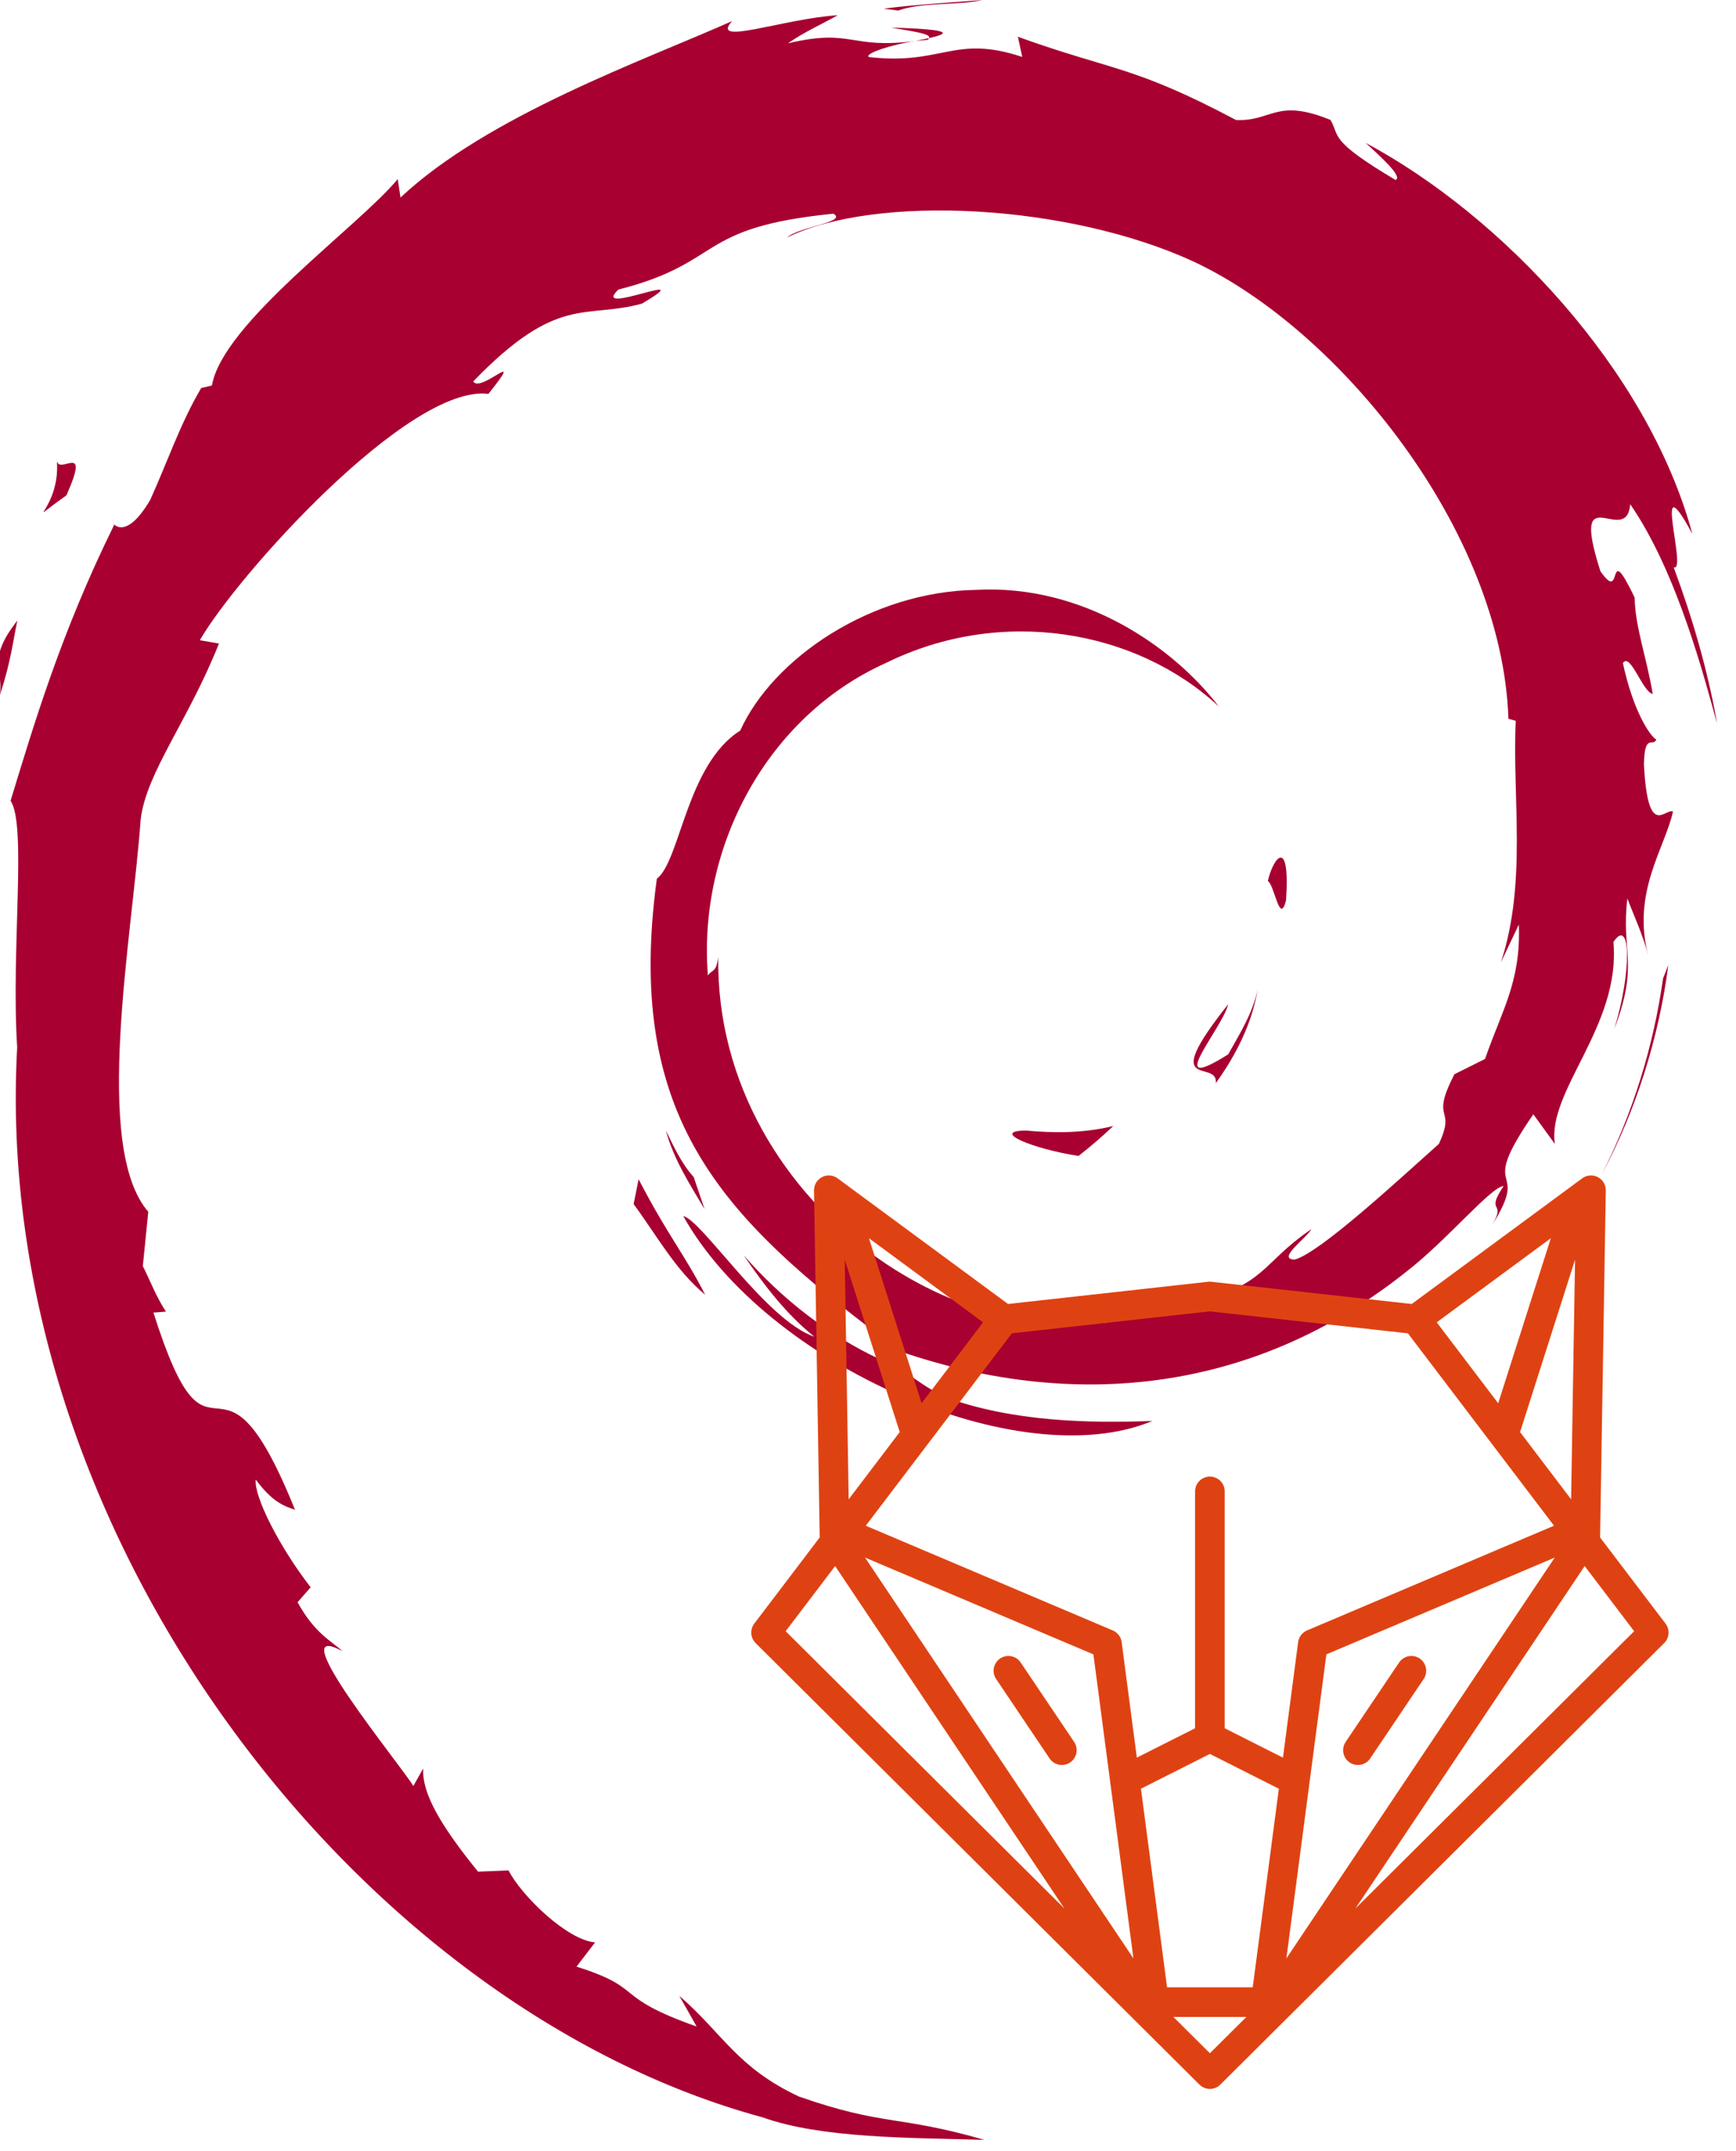 <?xml version="1.0" encoding="UTF-8" standalone="no"?><!DOCTYPE svg PUBLIC "-//W3C//DTD SVG 1.1//EN" "http://www.w3.org/Graphics/SVG/1.1/DTD/svg11.dtd"><svg width="100%" height="100%" viewBox="0 0 88 109" version="1.1" xmlns="http://www.w3.org/2000/svg" xmlns:xlink="http://www.w3.org/1999/xlink" xml:space="preserve" xmlns:serif="http://www.serif.com/" style="fill-rule:evenodd;clip-rule:evenodd;stroke-linecap:round;stroke-linejoin:round;stroke-miterlimit:10;"><g id="Layer_1"><g><path d="M51.986,57.297c-1.797,0.025 0.34,0.926 2.686,1.287c0.648,-0.506 1.236,-1.018 1.76,-1.516c-1.461,0.358 -2.948,0.366 -4.446,0.229" style="fill:#a80030;fill-rule:nonzero;"/><path d="M61.631,54.893c1.07,-1.477 1.85,-3.094 2.125,-4.766c-0.24,1.192 -0.887,2.221 -1.496,3.307c-3.359,2.115 -0.316,-1.256 -0.002,-2.537c-3.612,4.546 -0.496,2.726 -0.627,3.996" style="fill:#a80030;fill-rule:nonzero;"/><path d="M65.191,45.629c0.217,-3.236 -0.637,-2.213 -0.924,-0.978c0.335,0.174 0.6,2.281 0.924,0.978" style="fill:#a80030;fill-rule:nonzero;"/><path d="M45.172,1.399c0.959,0.172 2.072,0.304 1.916,0.533c1.049,-0.23 1.287,-0.442 -1.916,-0.533" style="fill:#a80030;fill-rule:nonzero;"/><path d="M47.088,1.932l-0.678,0.14l0.631,-0.056l0.047,-0.084" style="fill:#a80030;fill-rule:nonzero;"/><path d="M76.992,46.856c0.107,2.906 -0.85,4.316 -1.713,6.812l-1.553,0.776c-1.271,2.468 0.123,1.567 -0.787,3.53c-1.984,1.764 -6.021,5.52 -7.313,5.863c-0.943,-0.021 0.639,-1.113 0.846,-1.541c-2.656,1.824 -2.131,2.738 -6.193,3.846l-0.119,-0.264c-10.018,4.713 -23.934,-4.627 -23.751,-17.371c-0.107,0.809 -0.304,0.607 -0.526,0.934c-0.517,-6.557 3.028,-13.143 9.007,-15.832c5.848,-2.895 12.704,-1.707 16.893,2.197c-2.301,-3.014 -6.881,-6.209 -12.309,-5.91c-5.317,0.084 -10.291,3.463 -11.951,7.131c-2.724,1.715 -3.04,6.611 -4.227,7.507c-1.597,11.737 3.004,16.808 10.787,22.773c1.225,0.826 0.345,0.951 0.511,1.58c-2.586,-1.211 -4.954,-3.039 -6.901,-5.277c1.033,1.512 2.148,2.982 3.589,4.137c-2.438,-0.826 -5.695,-5.908 -6.646,-6.115c4.203,7.525 17.052,13.197 23.78,10.383c-3.113,0.115 -7.068,0.064 -10.566,-1.229c-1.469,-0.756 -3.467,-2.322 -3.11,-2.615c9.182,3.43 18.667,2.598 26.612,-3.771c2.021,-1.574 4.229,-4.252 4.867,-4.289c-0.961,1.445 0.164,0.695 -0.574,1.971c2.014,-3.248 -0.875,-1.322 2.082,-5.609l1.092,1.504c-0.406,-2.696 3.348,-5.97 2.967,-10.234c0.861,-1.304 0.961,1.403 0.047,4.403c1.268,-3.328 0.334,-3.863 0.66,-6.609c0.352,0.923 0.814,1.904 1.051,2.878c-0.826,-3.216 0.848,-5.416 1.262,-7.285c-0.408,-0.181 -1.275,1.422 -1.473,-2.377c0.029,-1.65 0.459,-0.865 0.625,-1.271c-0.324,-0.186 -1.174,-1.451 -1.691,-3.877c0.375,-0.57 1.002,1.478 1.512,1.562c-0.328,-1.929 -0.893,-3.4 -0.916,-4.88c-1.49,-3.114 -0.527,0.415 -1.736,-1.337c-1.586,-4.947 1.316,-1.148 1.512,-3.396c2.404,3.483 3.775,8.881 4.404,11.117c-0.48,-2.726 -1.256,-5.367 -2.203,-7.922c0.73,0.307 -1.176,-5.609 0.949,-1.691c-2.27,-8.352 -9.715,-16.156 -16.564,-19.818c0.838,0.767 1.896,1.73 1.516,1.881c-3.406,-2.028 -2.807,-2.186 -3.295,-3.043c-2.775,-1.129 -2.957,0.091 -4.795,0.002c-5.23,-2.774 -6.238,-2.479 -11.051,-4.217l0.219,1.023c-3.465,-1.154 -4.037,0.438 -7.782,0.004c-0.228,-0.178 1.2,-0.644 2.375,-0.815c-3.35,0.442 -3.193,-0.66 -6.471,0.122c0.808,-0.567 1.662,-0.942 2.524,-1.424c-2.732,0.166 -6.522,1.59 -5.352,0.295c-4.456,1.988 -12.37,4.779 -16.811,8.943l-0.14,-0.933c-2.035,2.443 -8.874,7.296 -9.419,10.46l-0.544,0.127c-1.059,1.793 -1.744,3.825 -2.584,5.67c-1.385,2.36 -2.03,0.908 -1.833,1.278c-2.724,5.523 -4.077,10.164 -5.246,13.97c0.833,1.245 0.02,7.495 0.335,12.497c-1.368,24.704 17.338,48.69 37.785,54.228c2.997,1.072 7.454,1.031 11.245,1.141c-4.473,-1.279 -5.051,-0.678 -9.408,-2.197c-3.143,-1.48 -3.832,-3.17 -6.058,-5.102l0.881,1.557c-4.366,-1.545 -2.539,-1.912 -6.091,-3.037l0.941,-1.229c-1.415,-0.107 -3.748,-2.385 -4.386,-3.646l-1.548,0.061c-1.86,-2.295 -2.851,-3.949 -2.779,-5.23l-0.5,0.891c-0.567,-0.973 -6.843,-8.607 -3.587,-6.83c-0.605,-0.553 -1.409,-0.9 -2.281,-2.484l0.663,-0.758c-1.567,-2.016 -2.884,-4.6 -2.784,-5.461c0.836,1.129 1.416,1.34 1.99,1.533c-3.957,-9.818 -4.179,-0.541 -7.176,-9.994l0.634,-0.051c-0.486,-0.732 -0.781,-1.527 -1.172,-2.307l0.276,-2.75c-2.849,-3.294 -0.797,-14.006 -0.386,-19.881c0.285,-2.389 2.378,-4.932 3.97,-8.92l-0.97,-0.167c1.854,-3.234 10.586,-12.988 14.63,-12.486c1.959,-2.461 -0.389,-0.009 -0.772,-0.629c4.303,-4.453 5.656,-3.146 8.56,-3.947c3.132,-1.859 -2.688,0.725 -1.203,-0.709c5.414,-1.383 3.837,-3.144 10.9,-3.846c0.745,0.424 -1.729,0.655 -2.35,1.205c4.511,-2.207 14.275,-1.705 20.617,1.225c7.359,3.439 15.627,13.605 15.953,23.17l0.371,0.1c-0.188,3.802 0.582,8.199 -0.752,12.238l0.908,-1.912" style="fill:#a80030;fill-rule:nonzero;"/><path d="M32.372,59.764l-0.252,1.26c1.181,1.604 2.118,3.342 3.626,4.596c-1.085,-2.118 -1.891,-2.993 -3.374,-5.856" style="fill:#a80030;fill-rule:nonzero;"/><path d="M35.164,59.654c-0.625,-0.691 -0.995,-1.523 -1.409,-2.352c0.396,1.457 1.207,2.709 1.962,3.982l-0.553,-1.63" style="fill:#a80030;fill-rule:nonzero;"/><path d="M84.568,48.916l-0.264,0.662c-0.484,3.438 -1.529,6.84 -3.131,9.994c1.77,-3.328 2.915,-6.968 3.395,-10.656" style="fill:#a80030;fill-rule:nonzero;"/><path d="M45.527,0.537c1.215,-0.445 2.987,-0.244 4.276,-0.537c-1.68,0.141 -3.352,0.225 -5.003,0.438l0.727,0.099" style="fill:#a80030;fill-rule:nonzero;"/><path d="M2.872,23.219c0.28,2.592 -1.95,3.598 0.494,1.889c1.31,-2.951 -0.512,-0.815 -0.494,-1.889" style="fill:#a80030;fill-rule:nonzero;"/><path d="M0,35.215c0.563,-1.728 0.665,-2.766 0.88,-3.766c-1.556,1.989 -0.716,2.413 -0.88,3.766" style="fill:#a80030;fill-rule:nonzero;"/></g><path d="M79.956,61.015l-3.678,11.529m-4.506,-5.679l8.877,-6.542l-0.292,17.789m-8.812,6.563l-2.71,4.026m-3.195,1.523l-4.309,-2.173l0,-12.467m2.715,25.886l-2.715,-0m5.217,-18.148l-2.502,19.015l16.222,-24.225m-0.312,-0.473l-13.408,5.683m-5.217,21.796l22.5,-22.378l-12.059,-15.875l-10.441,-1.159m-18.625,-4.691l3.679,11.529m4.505,-5.679l-8.876,-6.542l0.291,17.789m8.812,6.563l2.71,4.026m3.196,1.523l4.308,-2.173l0,-12.467m-2.714,25.886l2.714,-0m-5.217,-18.148l2.503,19.015l-16.223,-24.225m0.312,-0.473l13.408,5.683m5.217,21.796l-22.499,-22.378l12.058,-15.875l10.441,-1.159" style="fill:none;fill-rule:nonzero;stroke:#df4212;stroke-width:1.5px;"/></g></svg>